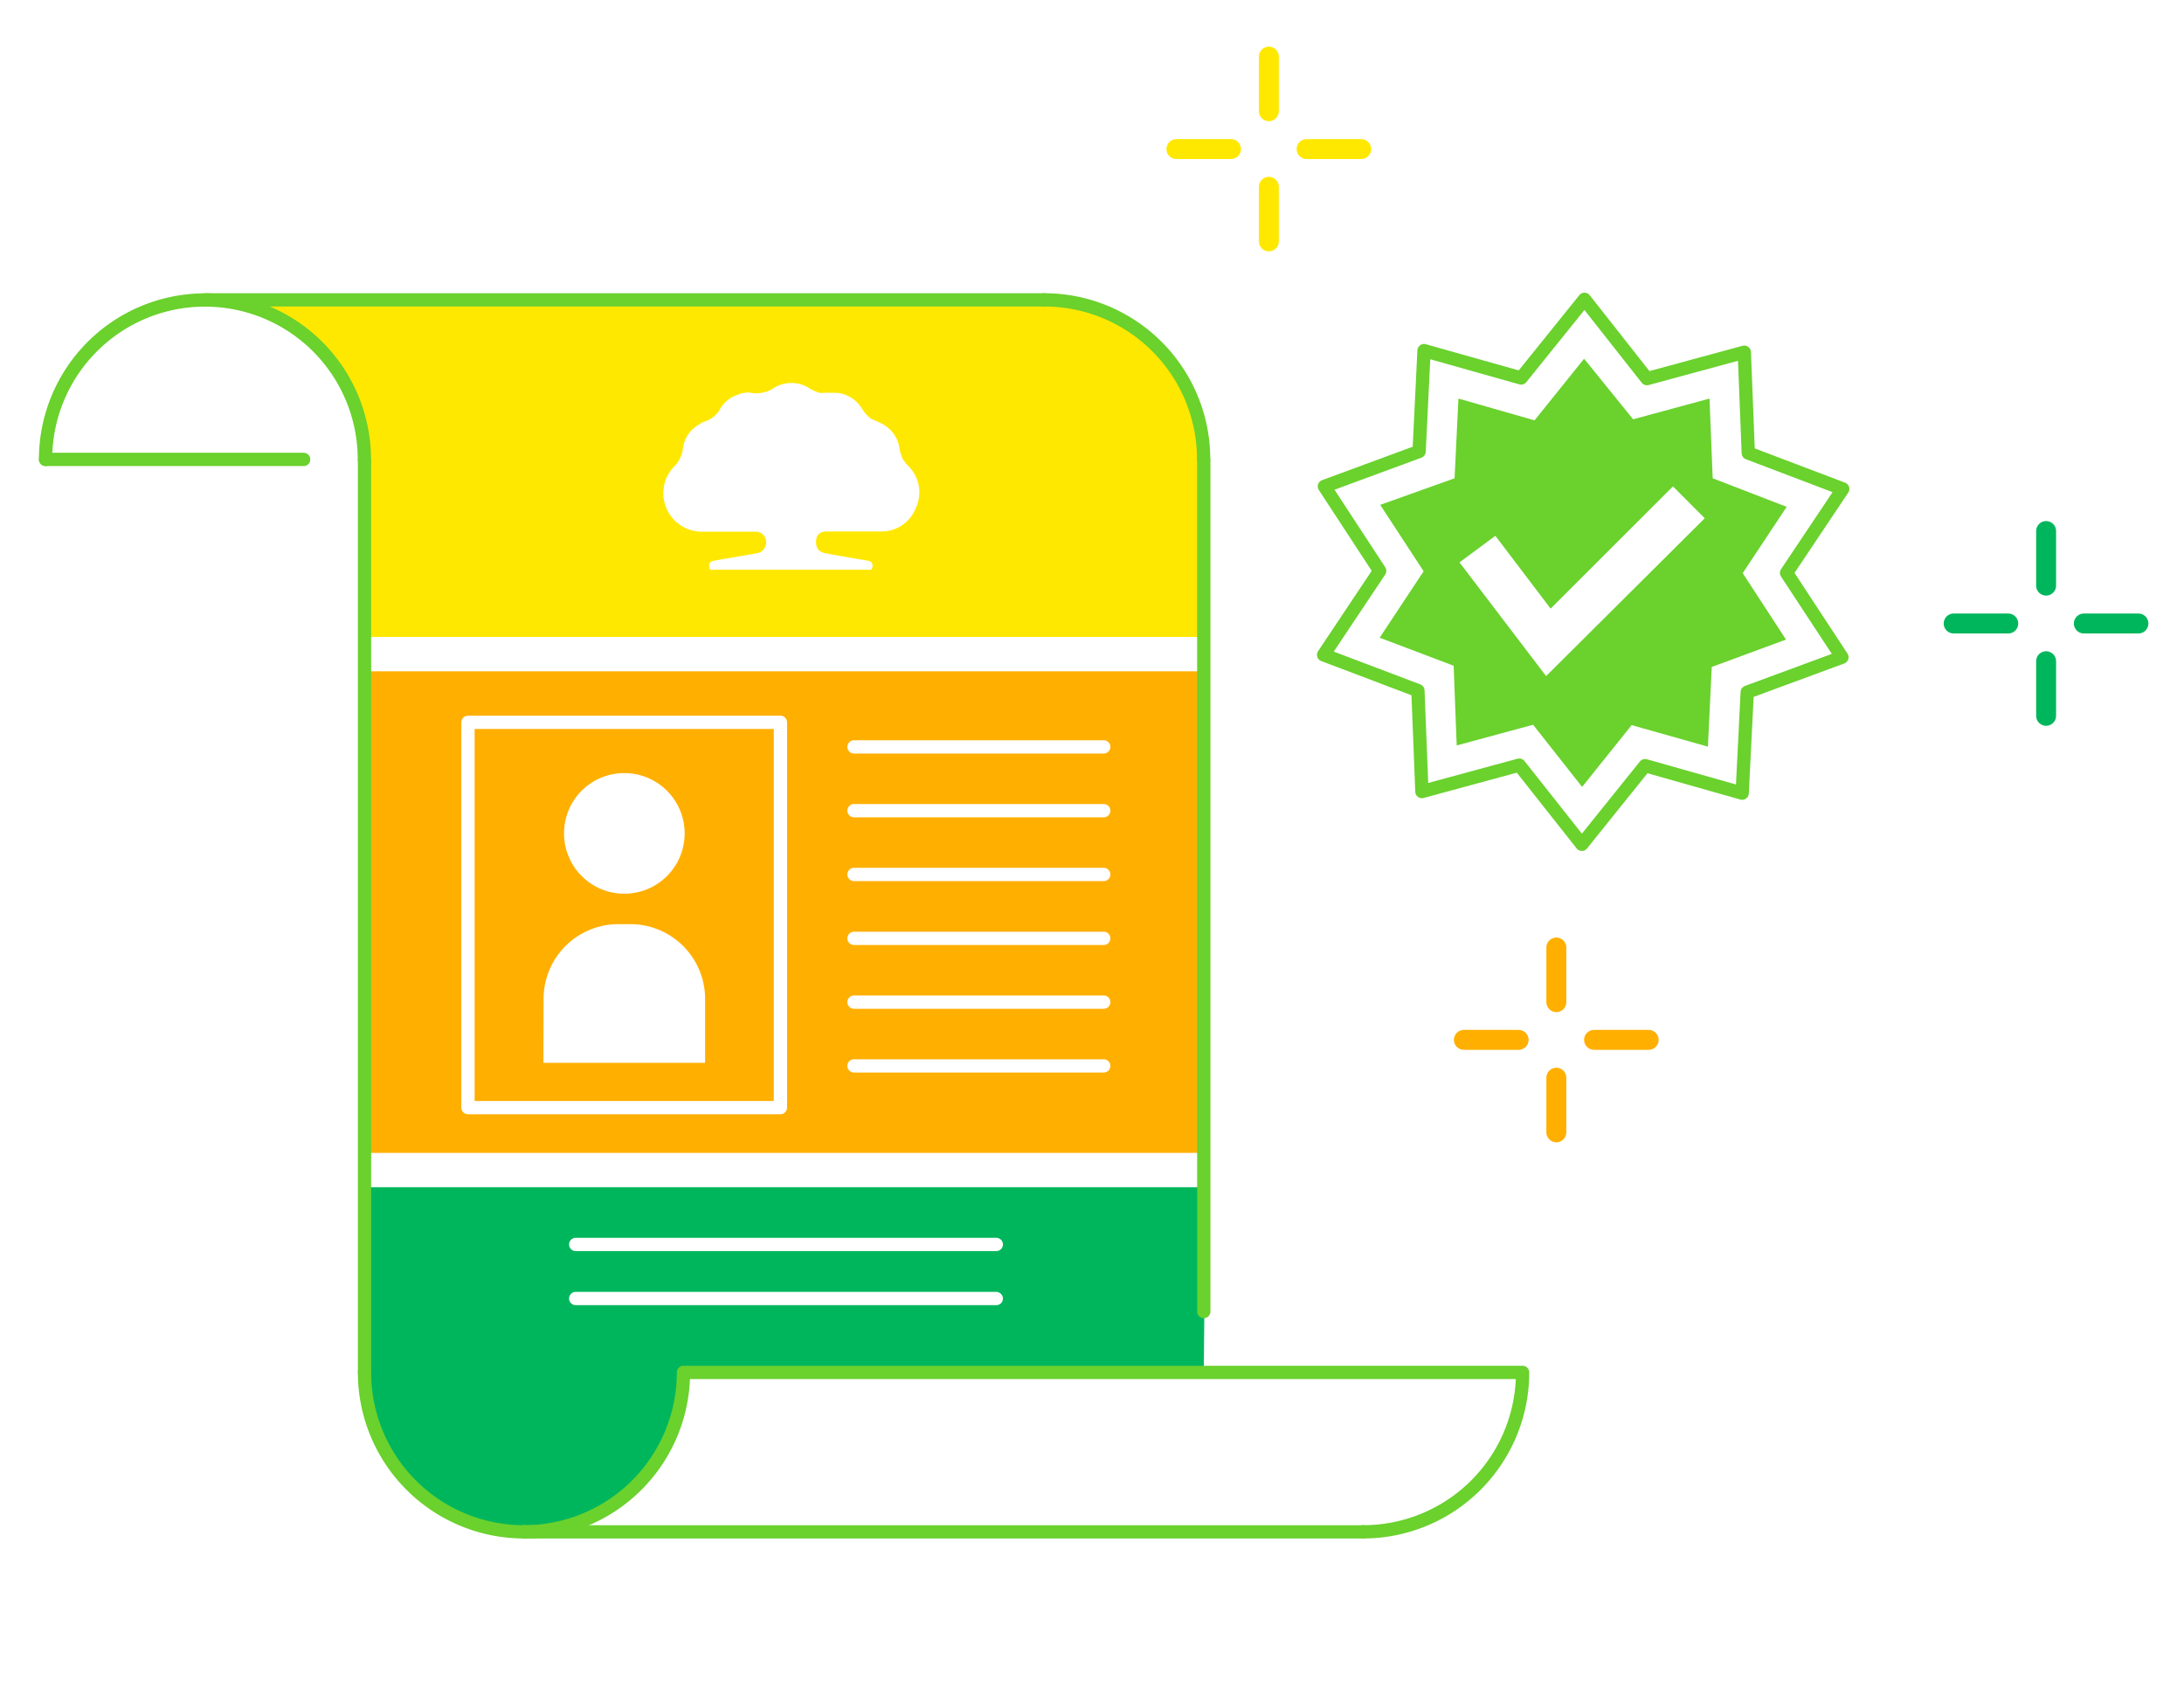 <svg id="圖層_1" data-name="圖層 1" xmlns="http://www.w3.org/2000/svg" viewBox="0 0 164.41 127.56"><defs><style>.cls-1{fill:#ffe800;}.cls-2{fill:#ffaf00;}.cls-3{fill:#00b65d;}.cls-4,.cls-6,.cls-7,.cls-8{fill:none;stroke-linecap:round;stroke-linejoin:round;}.cls-4{stroke:#6ad12d;}.cls-5{fill:#6ad12d;}.cls-6{stroke:#00b65d;}.cls-6,.cls-7,.cls-8{stroke-width:1.5px;}.cls-7{stroke:#ffe800;}.cls-8{stroke:#ffaf00;}</style></defs><title>icon</title><path class="cls-1" d="M78.66,22.57H15.48a12,12,0,0,1,12,12V47.94H90.66V34.58A12,12,0,0,0,78.66,22.57ZM68.93,38.26A2.75,2.75,0,0,1,66.27,40c-1.33,0-2.66,0-4,0-.5,0-.79.22-.83.64-.05.58.15.88.68,1,1.07.2,2.13.38,3.2.56.31.06.42.24.34.56a.15.15,0,0,1-.14.12H53.79c-.14,0-.36.11-.39-.19s.05-.43.37-.49c1.07-.19,2.14-.36,3.22-.56a.82.82,0,0,0,.58-1.22.73.73,0,0,0-.73-.4h-4a2.9,2.9,0,0,1-2.73-3.89,2.73,2.73,0,0,1,.63-1,2.23,2.23,0,0,0,.66-1.33,2.41,2.41,0,0,1,1.25-1.86,1.44,1.44,0,0,1,.48-.24,2,2,0,0,0,1.06-.88,2.35,2.35,0,0,1,1.39-1.12l.12-.05a1,1,0,0,1,.39-.08.87.87,0,0,1,.45,0,2.43,2.43,0,0,0,1.79-.41,2.49,2.49,0,0,1,2.59.06,3.28,3.28,0,0,0,.81.36,13.14,13.14,0,0,1,1.4,0,2.51,2.51,0,0,1,1.74,1.15,2.94,2.94,0,0,0,.72.81h0a5.68,5.68,0,0,1,1,.47,2.48,2.48,0,0,1,1.09,1.54,3.47,3.47,0,0,0,.28,1,3.48,3.48,0,0,0,.41.52A2.77,2.77,0,0,1,68.93,38.26Z"/><path class="cls-2" d="M35.73,82.87H58.25v-28H35.73ZM47,58.19a4.54,4.54,0,1,1-4.54,4.54A4.53,4.53,0,0,1,47,58.19Zm-6.08,17a5.63,5.63,0,0,1,5.62-5.63h.92a5.63,5.63,0,0,1,5.62,5.63V80H40.91Z"/><path class="cls-2" d="M27.44,50.53V86.78H90.62V50.53ZM59.25,83.37a.5.5,0,0,1-.5.5H35.23a.5.5,0,0,1-.5-.5v-29a.5.5,0,0,1,.5-.5H58.75a.5.5,0,0,1,.5.5Zm23.84-2.64H64.29a.5.5,0,0,1-.5-.5.5.5,0,0,1,.5-.5h18.8a.51.51,0,0,1,.5.5A.5.5,0,0,1,83.09,80.73Zm0-4.8H64.29a.5.5,0,0,1,0-1h18.8a.5.5,0,0,1,0,1Zm0-4.8H64.29a.5.5,0,0,1-.5-.5.5.5,0,0,1,.5-.5h18.8a.5.5,0,0,1,.5.5A.51.51,0,0,1,83.09,71.13Zm0-4.81H64.29a.5.5,0,0,1-.5-.5.5.5,0,0,1,.5-.5h18.8a.51.51,0,0,1,.5.5A.5.5,0,0,1,83.09,66.32Zm0-4.8H64.29a.5.5,0,0,1,0-1h18.8a.5.5,0,0,1,0,1Zm0-4.8H64.29a.5.5,0,0,1-.5-.5.5.5,0,0,1,.5-.5h18.8a.5.5,0,0,1,.5.5A.51.51,0,0,1,83.09,56.72Z"/><path class="cls-3" d="M27.57,89.36l-.13,13.93a12,12,0,1,0,24,0H90.62l.13-13.93ZM75,98.24H43.34a.5.5,0,0,1-.5-.5.5.5,0,0,1,.5-.5H75a.51.51,0,0,1,.5.5A.5.5,0,0,1,75,98.24Zm0-4.07H43.34a.5.5,0,1,1,0-1H75a.5.5,0,0,1,0,1Z"/><path class="cls-4" d="M3.43,34.58a12,12,0,1,1,24,0"/><path class="cls-4" d="M78.61,22.57a12,12,0,0,1,12,12"/><line class="cls-4" x1="90.62" y1="34.66" x2="90.62" y2="98.72"/><line class="cls-4" x1="27.44" y1="103.29" x2="27.44" y2="34.66"/><line class="cls-4" x1="3.43" y1="34.58" x2="22.86" y2="34.58"/><path class="cls-4" d="M102.62,115.3a12,12,0,0,0,12-12H51.45a12,12,0,0,1-12,12"/><path class="cls-4" d="M39.44,115.3a12,12,0,0,1-12-12"/><line class="cls-4" x1="15.43" y1="22.57" x2="78.61" y2="22.57"/><line class="cls-4" x1="39.44" y1="115.3" x2="102.62" y2="115.3"/><polygon class="cls-4" points="123.98 28.5 131.31 26.51 131.61 34.1 138.72 36.8 134.49 43.12 138.66 49.47 131.53 52.1 131.15 59.7 123.84 57.63 119.08 63.55 114.37 57.59 107.04 59.58 106.74 51.98 99.64 49.29 103.86 42.97 99.7 36.61 106.83 33.98 107.2 26.39 114.51 28.45 119.28 22.53 123.98 28.5"/><path class="cls-5" d="M134.5,38.15,128.93,36l-.24-6-5.75,1.56L119.25,27l-3.73,4.64L109.79,30l-.29,6L103.9,38l3.27,5-3.31,5,5.57,2.11.23,6,5.75-1.56,3.69,4.68,3.73-4.65,5.74,1.62.29-6,5.59-2.06-3.26-5ZM116.39,50.89l-6.52-8.56,2.7-2,4.16,5.48,9.21-9.2,2.39,2.4Z"/><line class="cls-6" x1="154.03" y1="39.97" x2="154.03" y2="44.08"/><line class="cls-6" x1="154.03" y1="53.88" x2="154.03" y2="49.77"/><line class="cls-6" x1="147.07" y1="46.93" x2="151.18" y2="46.93"/><line class="cls-6" x1="160.98" y1="46.93" x2="156.87" y2="46.93"/><line class="cls-7" x1="95.52" y1="4.26" x2="95.52" y2="8.37"/><line class="cls-7" x1="95.52" y1="18.17" x2="95.52" y2="14.06"/><line class="cls-7" x1="88.56" y1="11.22" x2="92.67" y2="11.22"/><line class="cls-7" x1="102.47" y1="11.22" x2="98.36" y2="11.22"/><line class="cls-8" x1="117.16" y1="71.32" x2="117.16" y2="75.43"/><line class="cls-8" x1="117.16" y1="85.23" x2="117.16" y2="81.12"/><line class="cls-8" x1="110.2" y1="78.27" x2="114.32" y2="78.27"/><line class="cls-8" x1="124.11" y1="78.27" x2="120" y2="78.27"/></svg>